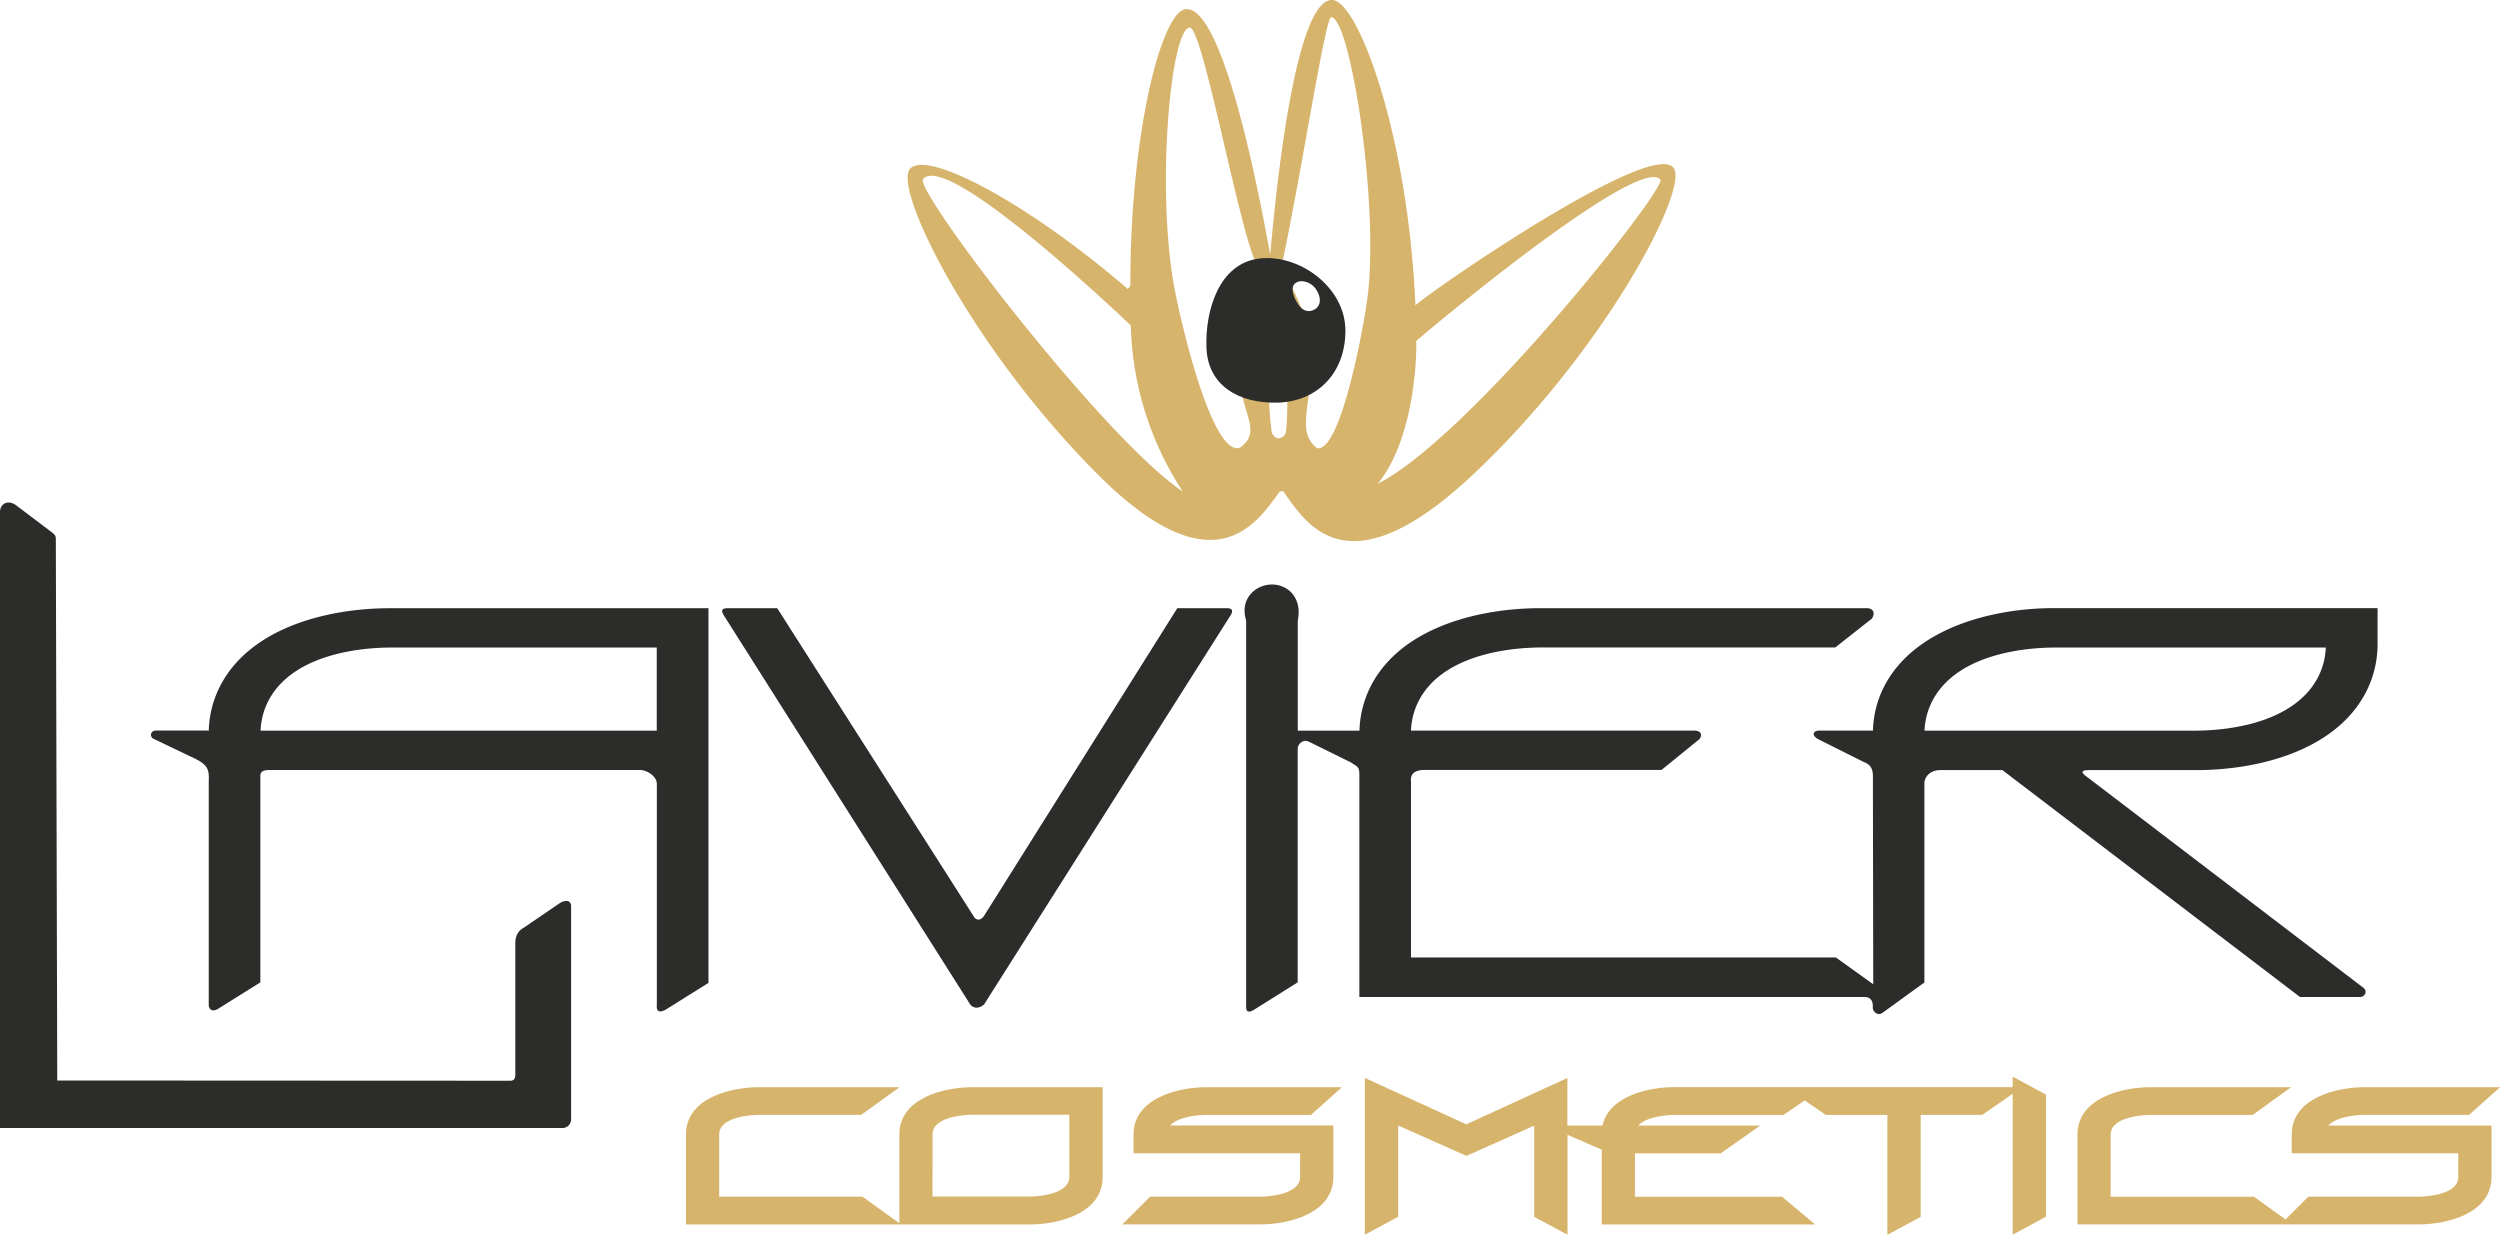 <svg id="Layer_1" data-name="Layer 1" xmlns="http://www.w3.org/2000/svg" viewBox="0 0 1125.7 556.03"><defs><style>.cls-1{fill:#2c2c2b;}.cls-1,.cls-2{fill-rule:evenodd;}.cls-2{fill:#d7b46c;}</style></defs><g id="g28"><path id="path22" class="cls-1" d="M1068.75,578.12V683.55L1049,695.94c-.93.47-3.41,2-3.46-1.24V520.56c-3-9.6,4.07-16,11.39-16.16,6.87-.13,14,5.4,11.86,16.3v49.51h27.79a46.68,46.68,0,0,1,5.43-20.72c13.91-26.11,48.84-34.43,76.08-34.43h146.57c3.21-.13,4.31,2.07,2.65,4.69l-16.49,13H1179c-19.39,0-46,5-55.79,24.13a31.85,31.85,0,0,0-3.44,13.3h128c2.14.12,3.58,1.64,1.86,3.87l-17.05,13.85H1125.84c-4.14.05-6.44,1.55-6.07,5.14v79.3h191.32l16.82,12.07-.15-92.65c.14-4.1-.77-6.08-3.94-7.35l-20.68-10.35c-3.25-1.77-2.38-4,.85-3.88h23.79a46.09,46.09,0,0,1,5.94-21.53c14.24-25.18,48.75-33.62,75.57-33.62H1555V531a47.1,47.1,0,0,1-5.39,22.2c-13.85,26.28-48.79,34.77-76.15,34.77h-48.8c-3.32.1-3,1.23-.93,2.72l124.63,95.1c2.37,1.62,1.06,4.34-1.3,4.34h-27l-134-102.16h-27.74c-5.83,0-7.55,4.14-7.37,6.3v89.32l-18.94,13.73c-2.13,1.51-4.24-.72-4.3-2.24v-1.16c-.12-4-3.44-3.76-4.14-3.79H1096.52V589.69c0-3.63-1.48-3.41-3.66-5.11l-19.27-9.5C1070.48,573.88,1068.73,577.06,1068.75,578.12ZM927.54,653.58l87-138.52h22.64c1.69.19,2.64.63,1.63,2.77L927.53,693.52c-2,1.65-4.33,2.08-6.15.11L810.21,518.07c-1.6-2.8.39-3,2-3h22.19l88.26,138.43C924.3,656.53,926.52,655.16,927.54,653.58ZM773.06,587.93H605c-1.55.19-3.39.39-3.34,2.78v92.84l-19.35,12.11c-1.69.72-3.05,1-3.89-1.39V593c.21-5.3-.19-7.5-7.64-10.89l-17.6-8.43c-1.58-1.47-.55-3.44,1.36-3.52h23.9a46.39,46.39,0,0,1,5.43-20.65c13.92-26.11,48.84-34.43,76.08-34.43H803.44V683.79l-19.32,12.09c-3.46,1.82-4.15,0-3.93-1.9V594.37C780.26,590.58,775.64,588.13,773.06,587.93ZM714.39,727.84c1.07-.07,2-.51,2.07-2.5V666.08c0-3,.91-5.57,3.77-7.11l15.66-10.69c3.13-2.24,5.87-1.73,5.7,1.23v95.57a3.93,3.93,0,0,1-4.09,4.06H484.43V471.61c.09-3.08,2.86-5.56,6.87-3.17L507.91,481c1.59,1.27,1.63,1.6,1.66,3.39l.64,243.35ZM1351,570.21h121.48c19.35,0,45.68-5,55.62-23.9a32.23,32.23,0,0,0,3.6-13.53H1410.27c-19.39,0-46,5-55.78,24.13A31.72,31.72,0,0,0,1351,570.21Zm-570.85,0V532.78H661c-19.39,0-46,5-55.78,24.13a31.72,31.72,0,0,0-3.45,13.3Z" transform="translate(-484.43 -241.21)"/><path id="path24" class="cls-2" d="M978.36,454.47c53.32,53.58,72.48,21.29,82.31,8.06a5.73,5.73,0,0,0,1.46-.28c10.11,13.94,28.12,46.66,85.7-7.47,58.77-55.25,97.22-128.23,90.21-137.93-9.69-13.4-109.37,55.42-116.28,61.83-3.26-76.11-25.55-136.51-37.25-137.46-18.7-1.52-27.31,106.72-28.13,114.59-1.51-7.54-19.59-113.48-38.32-110.41-10.76,1.75-24.8,56.36-24.66,124.5l-1.12,1.46c-44.83-38.66-90.6-63-98.14-54.05S921.32,397.16,978.36,454.47ZM1077.45,443c-15.27-11.78,12.2-36.93-16.2-80.81,9.27-42.75,19.88-113.56,22.65-113.25,8.45.69,21,80.31,16.65,123.16C1099.23,385.2,1088.31,445.33,1077.45,443Zm-14-7c-1.31,3.1-4.92,3.78-6.38-.12-2.18-15.75-1.94-42.16,0-72C1063.33,393.29,1065.22,419.66,1063.44,436Zm-20.82,6.89c-12.19,3.47-25.71-53.13-29.16-70.84-8.69-45.15-1.91-117,6.46-118.39,6.12-2.68,24.77,105.1,31.84,108.4C1027,420.87,1058.8,431.31,1042.62,442.92ZM1017,462.53c-36-24.16-121.07-135.75-116.93-140.68,11-13.09,91.75,64.31,93.54,65.88A142.9,142.9,0,0,0,1017,462.53Zm87.72-3.41c14.29-17.37,17.63-48.39,17.44-64.41,19.86-17,101.1-83.14,109.9-72.64C1235.17,325.82,1146.55,437.92,1104.67,459.12Z" transform="translate(-484.43 -241.21)"/><path id="path26" class="cls-1" d="M1027.68,397.87c-.66-16.85,5.61-37.95,23.62-40.23s38.89,12.82,38.94,32.34-13,32.11-30.62,32.53S1028.31,414.66,1027.68,397.87Zm41.51-19.32c-2.17-3.1-3.94-7.67-1.66-9.69s7.11-1,9.52,2.65,2.16,7.16-.29,8.8S1071.36,381.65,1069.19,378.55Z" transform="translate(-484.43 -241.21)"/></g><path id="path30" class="cls-2" d="M1513.56,790.29l10.23-10.23h49.34c5.22,0,18.22-1.3,18.22-8.85V760.49h-75V752c0-16.24,19.9-21.25,32.83-21.25h61L1596.2,743.2h-46.71c-4,0-13,.8-16.67,4.81h73.49v23.2c0,16.32-19.76,21.32-32.82,21.32H1419.88V752c0-16.24,19.9-21.25,32.83-21.25h63.36l-17.29,12.48h-45.72c-5.14,0-18.22,1.29-18.22,8.77v28.09h64.53Zm-122.87-59.57V726l15,8.07v55l-15,8.09v-63.4L1377,743.2h-27.72v45.94l-15,8.09v-54h-27.71l-9.54-6.52-9.53,6.52h-48.73c-4.06,0-13.06.8-16.67,4.81H1277l-17.77,12.48h-38.61v19.57h66.26l14.88,12.47h-96.1V758.88l-15.41-6.68v45l-15-8.09V748.07l-30.5,13.62L1114,748v41.1l-15,8.09V726.6l45.71,20.87,45.48-20.88V748H1206c2.93-13.17,20.49-17.29,32.42-17.29ZM889.39,792V752c0-16.24,19.91-21.25,32.83-21.25h58.71v40.49c0,16.32-19.77,21.32-32.83,21.32H793.31V752c0-16.24,19.91-21.25,32.83-21.25H889.5L872.21,743.2H826.5c-5.15,0-18.23,1.29-18.23,8.77v28.09H872.8Zm121.92-44h73.5v23.2c0,16.32-19.77,21.32-32.84,21.32H989.79l12.5-12.47h49.33c5.22,0,18.22-1.3,18.22-8.85V760.49h-75V752c0-16.24,19.91-21.25,32.83-21.25h61l-13.93,12.48H1028C1023.93,743.2,1014.93,744,1011.31,748Zm-107,32h43.39c5.22,0,18.22-1.3,18.22-8.85v-28H922.57c-5.14,0-18.22,1.29-18.22,8.77Z" transform="translate(-484.43 -241.21)"/><path id="path32" class="cls-2" d="M875,735.42H826.14c-14.77,0-28.12,5.77-28.12,16.55v35.86h77.52l-4.25-3.07H803.57V752c0-8.31,9.22-13.48,22.93-13.48h44.19Zm24.7,49.34V752c0-8.31,9.21-13.48,22.92-13.48h48.1v32.72c0,8.38-9.22,13.55-22.93,13.55Zm76.57-49.34h-54c-14.78,0-28.13,5.77-28.13,16.55v35.86h54c15.6,0,28.12-6.14,28.12-16.62Zm100.1,0h-48.69c-14.77,0-28.12,5.77-28.12,16.55v3.82h75v15.42c0,8.38-9.22,13.55-22.93,13.55h-47.39l-3.07,3.07H1052c15.61,0,28.13-6.14,28.13-16.62V752.72h-75V752c0-8.31,9.22-13.48,22.93-13.48h44.9Zm27.42-1.49v55.41l5.55-3V740.81l35.45,15.73L1180,740.81v45.52l5.55,3V733.93l-40.77,18.71Zm186.83,1.49h-52.11c-15.6,0-28.13,6.07-28.13,16.55v.75h-7.09l7.09,3.07v32h78.47l-3.67-3.07h-69.25v-29h41.84l4.37-3.07h-46.21V752c0-8.31,9.22-13.48,22.93-13.48h47.27Zm13,0,4.49,3.07h31v50.85l5.56-3V738.49h31l4.49-3.07Zm91.82,53.92,5.56-3V736.92l-5.56-3Zm106.13-53.92h-48.81c-14.77,0-28.13,5.77-28.13,16.55v35.86h77.53l-4.26-3.07h-67.71V752c0-8.31,9.21-13.48,22.92-13.48h44.2Zm96.31,0h-48.69c-14.77,0-28.13,5.77-28.13,16.55v3.82h75v15.42c0,8.38-9.22,13.55-22.93,13.55h-47.39l-3.07,3.07h50.82c15.59,0,28.12-6.14,28.12-16.62V752.72h-75V752c0-8.31,9.22-13.48,22.92-13.48h44.91Z" transform="translate(-484.43 -241.21)"/></svg>